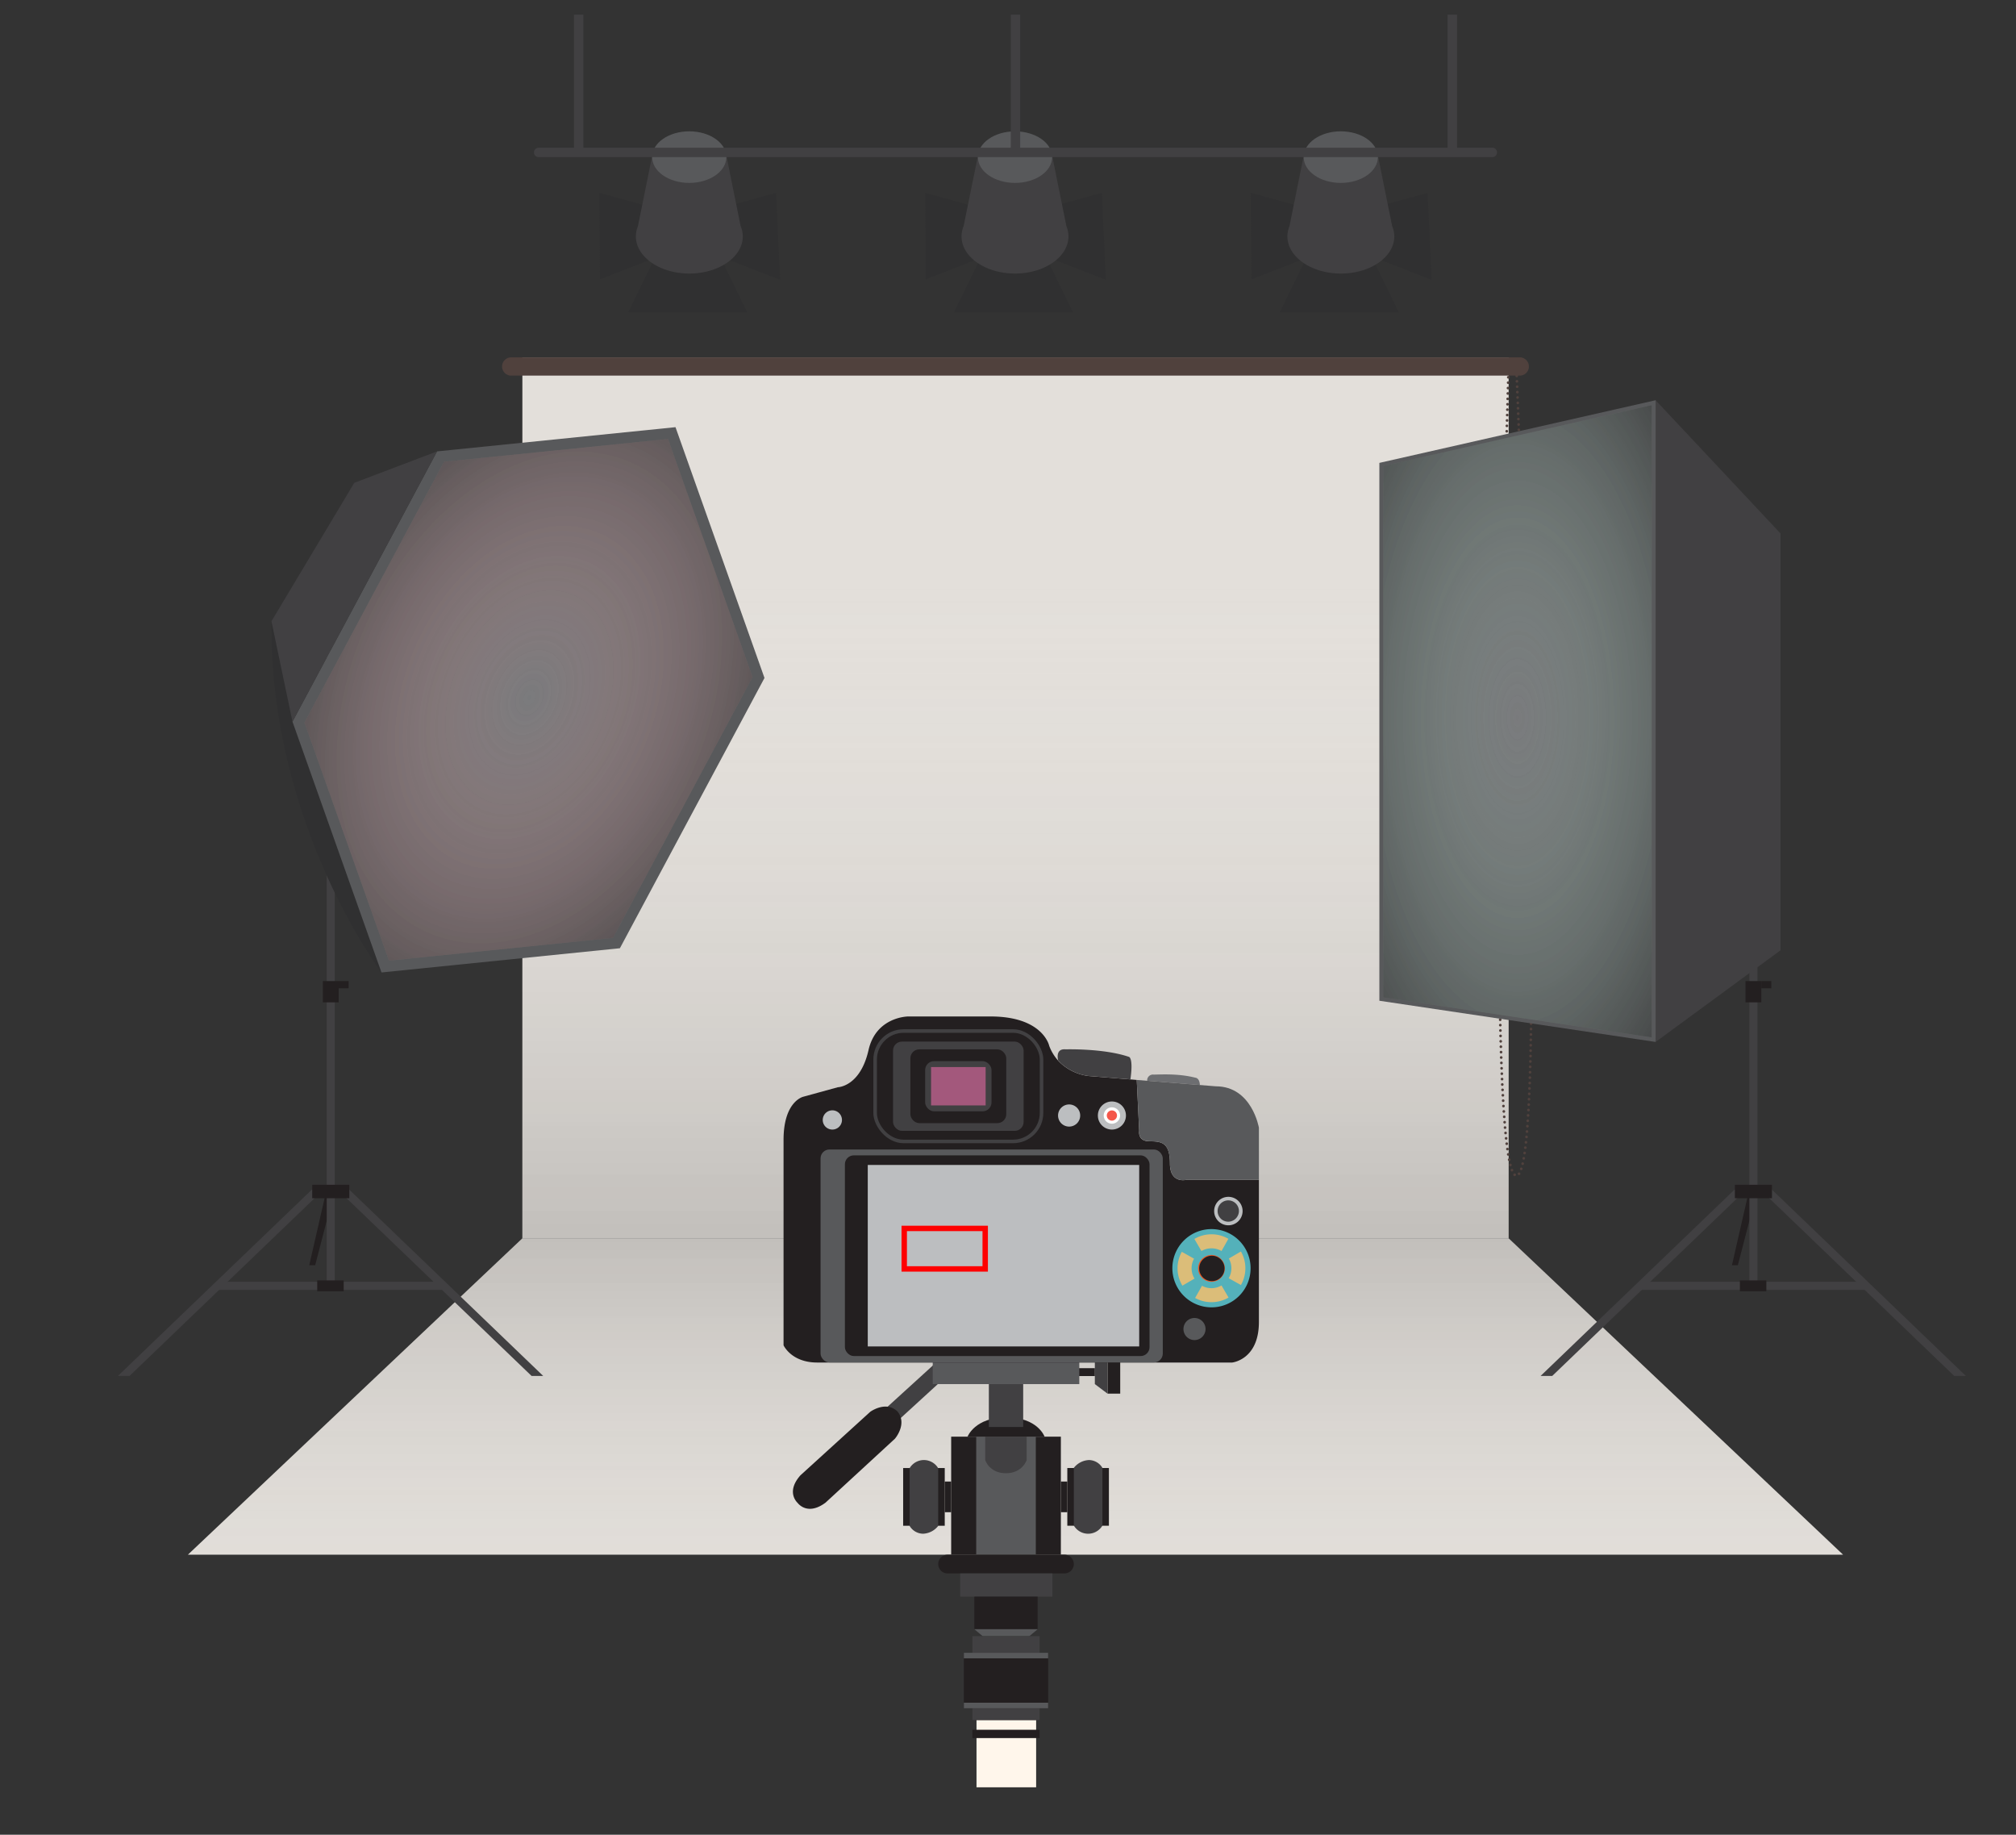<svg xmlns="http://www.w3.org/2000/svg" xmlns:xlink="http://www.w3.org/1999/xlink" width="746.89" height="679.57" viewBox="0 0 746.89 679.57">
  <rect x="0" y="0" width="746.89" height="679.57" fill="#333333" stroke="none"/>
  <defs>
    <linearGradient id="linear-gradient" x1="376.22" y1="624.66" x2="376.22" y2="393.44" gradientUnits="userSpaceOnUse">
      <stop offset="0" stop-color="#fff" stop-opacity="0"/>
      <stop offset="1" stop-opacity="0.3"/>
    </linearGradient>
    <linearGradient id="linear-gradient-2" x1="376.22" y1="211.32" x2="376.22" y2="557.37" xlink:href="#linear-gradient"/>
    <radialGradient id="radial-gradient" cx="562.2" cy="267.15" r="84.33" gradientTransform="translate(0 -287.16) scale(1 2.07)" gradientUnits="userSpaceOnUse">
      <stop offset="0" stop-color="#006837" stop-opacity="0"/>
      <stop offset="1" stop-opacity="0.3"/>
    </radialGradient>
    <radialGradient id="radial-gradient-2" cx="562.2" cy="267.15" r="84.33" gradientTransform="translate(0 -287.16) scale(1 2.07)" xlink:href="#linear-gradient"/>
    <radialGradient id="radial-gradient-3" cx="195.79" cy="259.21" r="102.58" gradientTransform="translate(160.82 -159.36) rotate(23.01) scale(1 1.43)" gradientUnits="userSpaceOnUse">
      <stop offset="0" stop-color="#ed1c24" stop-opacity="0"/>
      <stop offset="1" stop-opacity="0.3"/>
    </radialGradient>
    <radialGradient id="radial-gradient-4" cx="195.79" cy="259.21" r="102.58" gradientTransform="translate(160.82 -159.36) rotate(23.01) scale(1 1.43)" xlink:href="#linear-gradient"/>
    <style>
    #leftpoly{
      opacity: 0.2;
      animation: leftpoly 5s ease infinite;
    }
    @keyframes leftpoly{
      100%{opacity: 2; fill:#fff;
      }
    }
    #rightpoly{
      opacity: 0.2;
      animation: rightpoly 5s ease infinite;
    }
    @keyframes rightpoly{
      100%{opacity: 2; fill:#fff;}
    }
    #background1{
      animation: background1 3s linear infinite;
    }
    @keyframes background1{
      100%{fill: white;}
    }
    #test1{
      animation: test1 1s ease infinite alternate;
    }
    @keyframes test1{
      100%{transform:rotate(-0.5deg);}
    }
    #test2{
      animation: test2 1s ease infinite alternate;
    }
    @keyframes test2{
      100%{transform:rotate(0.5deg);}
    }
    </style>
  </defs>
  <title>عکاسی</title>
  <g style="isolation: isolate">
    <g id="Layer_1" data-name="Layer 1">
      <g>
       
        <g>
          <g>
            <g id="test2">
              <g>
                <polygon points="243.43 93.79 232.74 115.69 276.84 115.69 266.16 93.79 243.43 93.79" fill="#303031"/>
                <polygon points="237.93 75.81 222.06 71.42 222.28 103.45 243.65 95.15 237.93 75.81" fill="#303031"/>
                <polygon points="271.66 75.81 287.53 71.42 289 103.64 267.64 95.34 271.66 75.81" fill="#303031"/>
                <path d="M274.39,83.76l-5.52-27.3h-27l-5.52,27.3a9.87,9.87,0,0,0-.77,3.79c0,7.6,8.87,13.77,19.81,13.77s19.8-6.17,19.8-13.77A9.87,9.87,0,0,0,274.39,83.76Z" fill="#414042"/>
              </g>
              <path d="M269.1,58.2c0,5.27-6.15,9.55-13.74,9.55s-13.75-4.28-13.75-9.55,6.15-9.56,13.75-9.56S269.1,52.92,269.1,58.2Z" fill="#58595b"/>
            </g>
            <g>
              <g>
                <polygon points="364.12 93.79 353.43 115.69 397.53 115.69 386.85 93.79 364.12 93.79" fill="#303031"/>
                <polygon points="358.62 75.81 342.75 71.42 342.97 103.45 364.34 95.15 358.62 75.81" fill="#303031"/>
                <polygon points="392.35 75.81 408.22 71.42 409.69 103.64 388.33 95.34 392.35 75.81" fill="#303031"/>
                <path d="M395.08,83.76l-5.52-27.3h-27L357,83.76a9.87,9.87,0,0,0-.77,3.79c0,7.6,8.87,13.77,19.81,13.77s19.8-6.17,19.8-13.77A9.87,9.87,0,0,0,395.08,83.76Z" fill="#414042"/>
              </g>
              <ellipse cx="376.05" cy="58.2" rx="13.75" ry="9.55" fill="#58595b"/>
            </g>
            <g id="test1">
              <g >
                <polygon points="484.81 93.79 474.12 115.69 518.23 115.69 507.54 93.79 484.81 93.79" fill="#303031"/>
                <polygon points="479.31 75.81 463.44 71.42 463.66 103.45 485.03 95.15 479.31 75.81" fill="#303031"/>
                <polygon points="513.04 75.81 528.91 71.42 530.39 103.64 509.02 95.34 513.04 75.81" fill="#303031"/>
                <path d="M515.77,83.76l-5.52-27.3h-27l-5.52,27.3a9.87,9.87,0,0,0-.77,3.79c0,7.6,8.87,13.77,19.81,13.77s19.8-6.17,19.8-13.77A9.87,9.87,0,0,0,515.77,83.76Z" fill="#414042"/>
              </g>
              <path d="M510.48,58.2c0,5.27-6.15,9.55-13.74,9.55S483,63.47,483,58.2s6.15-9.56,13.75-9.56S510.48,52.92,510.48,58.2Z" fill="#58595b"/>
            </g>
          </g>
          <g>
            <g>
              <polygon  points="193.53 458.67 69.61 575.85 682.83 575.85 558.92 458.67 193.53 458.67" fill="#e3dfda"/>
              <polygon  points="193.53 458.67 69.61 575.85 682.83 575.85 558.92 458.67 193.53 458.67" fill="url(#linear-gradient)" style="mix-blend-mode: multiply"/>
            </g>
            <g>
              <rect id="background1" x="193.53" y="132.36" width="365.39" height="326.3" fill="#e3dfda"/>
              <rect x="193.53" y="132.36" width="365.39" height="326.3" fill="url(#linear-gradient-2)" style="mix-blend-mode: multiply"/>
            </g>
            <path d="M566.43,135.75a3.38,3.38,0,0,1-3.38,3.38H189.39a3.39,3.39,0,0,1-3.38-3.38h0a3.39,3.39,0,0,1,3.38-3.39H563.05a3.38,3.38,0,0,1,3.38,3.39Z" fill="#50413d"/>
            <g>
              <line x1="558.92" y1="135.75" x2="558.92" y2="135.75" fill="none" stroke="#50413d" stroke-linecap="round" stroke-linejoin="round"/>
              <path d="M558.86,137.74c-.81,26-9,297.7,2.95,297.7,12.08,0,.81-279.88,0-298.7" fill="none" stroke="#50413d" stroke-linecap="round" stroke-linejoin="round" stroke-dasharray="0 2"/>
              <line x1="561.81" y1="135.75" x2="561.81" y2="135.75" fill="none" stroke="#50413d" stroke-linecap="round" stroke-linejoin="round"/>
              <line x1="560.36" y1="135.75" x2="559.64" y2="135.75" fill="none" stroke="#50413d" stroke-linecap="round" stroke-linejoin="round" stroke-dasharray="0 1.44"/>
            </g>
          </g>
          
            <rect x="361.78" y="637.09" width="22.09" height="24.91" fill="#fff6eb"/>
            <path d="M357.57,499.14l0,0-.07-.05,0,0h0c-2-1.84-4.65.08-4.65.08l-26.9,24.49c-2.36,2.65-.85,4.39-.5,4.73s1.83,2.17,4.8,0l26.84-24.56S359.22,501.28,357.57,499.14Z" fill="#414042"/>
            <path d="M332.61,522.93l0,0a1.42,1.42,0,0,0-.13-.12.47.47,0,0,1-.06-.09l0,0c-4.28-4-10,.19-10,.19l-25.86,23.52c-5.08,5.73-1.84,9.48-1.07,10.22.47.61,3.94,4.67,10.34-.07l25.72-23.69S336.18,527.55,332.61,522.93Z" fill="#231f20"/>
            <g>
              <rect x="410.32" y="500.26" width="4.7" height="15.93" fill="#231f20"/>
              <polygon points="410.31 516.19 405.62 512.66 405.62 503.78 410.31 500.26 410.31 516.19" fill="#414042"/>
              <rect x="398.83" y="506.76" width="6.79" height="2.92" fill="#231f20"/>
            </g>
            <rect x="345.56" y="503.78" width="54.3" height="8.88" fill="#58595b"/>
            <polygon points="399.86 503.78 345.56 503.78 354.81 494.91 390.61 494.91 399.86 503.78" fill="#231f20"/>
            <path d="M358.46,532.13s2.69-7.17,14.35-7.17S387,532.13,387,532.13Z" fill="#231f20"/>
            <rect x="366.35" y="512.66" width="12.72" height="15.88" fill="#414042"/>
            <g>
              <rect x="352.39" y="532.13" width="40.64" height="43.72" fill="#231f20"/>
              <g>
                <rect x="334.6" y="543.75" width="15.41" height="21.38" fill="#231f20"/>
                <path d="M337,543.81v21.38a5.89,5.89,0,0,0,5,2.89,7.52,7.52,0,0,0,5.58-2.89V543.81a6.15,6.15,0,0,0-10.59,0Z" fill="#414042"/>
                <rect x="350" y="548.75" width="2.39" height="11.36" fill="#231f20"/>
              </g>
              <g>
                <rect x="395.42" y="543.74" width="15.41" height="21.38" fill="#231f20"/>
                <path d="M408.42,565.06V543.68a5.89,5.89,0,0,0-5-2.89,7.55,7.55,0,0,0-5.58,2.89v21.38a6.15,6.15,0,0,0,10.59,0Z" fill="#414042"/>
                <rect x="393.03" y="548.75" width="2.39" height="11.36" fill="#231f20"/>
              </g>
            </g>
            <rect x="361.67" y="532.13" width="22.08" height="43.72" fill="#58595b"/>
            <path d="M365,532.13v8.66s1.5,4.88,7.66,4.88,7.7-4.88,7.7-4.88v-8.66Z" fill="#414042"/>
            <path d="M397.83,579.31a3.47,3.47,0,0,1-3.47,3.47h-43.3a3.47,3.47,0,0,1-3.47-3.47h0a3.47,3.47,0,0,1,3.47-3.46h43.3a3.47,3.47,0,0,1,3.47,3.46Z" fill="#231f20"/>
            <rect x="355.74" y="582.78" width="34.15" height="8.6" fill="#414042"/>
            <rect x="360.98" y="591.38" width="23.45" height="12.07" fill="#231f20"/>
            <polygon points="381.35 606.02 364.06 606.02 360.98 603.45 384.44 603.45 381.35 606.02" fill="#58595b"/>
            <rect x="360.25" y="606.02" width="24.91" height="31.07" fill="#414042"/>
            <rect x="357.09" y="612.18" width="31.23" height="20.54" fill="#231f20"/>
            <rect x="357.09" y="612.18" width="31.23" height="2.05" fill="#58595b"/>
            <rect x="357.09" y="630.67" width="31.23" height="2.05" fill="#58595b"/>
            <rect x="360.25" y="640.69" width="24.91" height="3.08" fill="#231f20"/>
          </g>
          <g>
            <g>
              <polygon points="651.13 440.54 643.84 468.63 641.65 468.63 648.07 440.54 651.13 440.54" fill="#231f20"/>
              <rect x="648.12" y="240.77" width="2.98" height="234.2" fill="#414042"/>
              <g>
                <rect x="646.68" y="259.21" width="5.86" height="7.88" fill="#231f20"/>
                <rect x="652.54" y="259.21" width="3.69" height="2.69" fill="#231f20"/>
              </g>
              <g>
                <rect x="646.68" y="363.38" width="5.86" height="7.88" fill="#231f20"/>
                <rect x="652.54" y="363.38" width="3.69" height="2.69" fill="#231f20"/>
              </g>
              <rect x="652.63" y="474.77" width="38.68" height="2.98" fill="#414042"/>
              <polygon points="642.7 440.54 644.77 442.7 575.08 509.63 570.77 509.63 642.7 440.54" fill="#414042"/>
              <rect x="607.77" y="474.77" width="38.68" height="2.98" fill="#414042"/>
              <rect x="644.6" y="474.25" width="9.8" height="4.02" fill="#231f20"/>
              <polygon points="656.37 440.54 654.31 442.7 724 509.63 728.31 509.63 656.37 440.54" fill="#414042"/>
              <rect x="642.74" y="438.83" width="13.74" height="4.98" fill="#231f20"/>
            </g>
            <g>
              <polyline points="613.38 148.24 659.65 197.59 659.65 351.98 613.38 385.93 611.93 150.05" fill="#414042"/>
              <polygon points="511.03 370.67 511.03 171.45 613.38 148.24 613.38 385.93 511.03 370.67" fill="#58595b"/>
              <polygon id="rightpoly" points="611.93 384.25 512.48 369.42 512.48 172.61 611.93 150.05 611.93 384.25" fill="#fff"/>
              <polygon points="611.93 384.25 512.48 369.42 512.48 172.61 611.93 150.05 611.93 384.25" fill="url(#radial-gradient)"/>
              <polygon points="611.93 384.25 512.48 369.42 512.48 172.61 611.93 150.05 611.93 384.25" fill="url(#radial-gradient-2)"/>
            </g>
          </g>
          <g>
            <g>
              <polygon points="124.06 440.54 116.77 468.63 114.57 468.63 121 440.54 124.06 440.54" fill="#231f20"/>
              <rect x="121.05" y="240.77" width="2.98" height="234.2" fill="#414042"/>
              <g>
                <rect x="119.61" y="259.21" width="5.86" height="7.88" fill="#231f20"/>
                <rect x="125.47" y="259.21" width="3.69" height="2.69" fill="#231f20"/>
              </g>
              <g>
                <rect x="119.61" y="363.38" width="5.86" height="7.88" fill="#231f20"/>
                <rect x="125.47" y="363.38" width="3.69" height="2.69" fill="#231f20"/>
              </g>
              <rect x="125.56" y="474.77" width="38.68" height="2.98" fill="#414042"/>
              <polygon points="115.63 440.54 117.7 442.7 48 509.63 43.7 509.63 115.63 440.54" fill="#414042"/>
              <rect x="80.7" y="474.77" width="38.68" height="2.98" fill="#414042"/>
              <rect x="117.53" y="474.25" width="9.8" height="4.02" fill="#231f20"/>
              <polygon points="129.3 440.54 127.23 442.7 196.93 509.63 201.24 509.63 129.3 440.54" fill="#414042"/>
              <rect x="115.67" y="438.83" width="13.74" height="4.98" fill="#231f20"/>
            </g>
            <g>
              <path d="M141.33,360.19s-41.57-54.77-40.76-130.08C100.57,230.11,158.05,327.63,141.33,360.19Z" fill="#303031"/>
              <polygon points="108.36 267.3 161.93 167.19 250.26 158.22 283.23 251.11 229.66 351.22 141.33 360.19 108.36 267.3" fill="#58595b"/>
              <polygon id="leftpoly" points="144.1 355.81 112.8 267.64 164.5 171.03 247.49 162.6 278.79 250.78 227.09 347.38 144.1 355.81" fill="#fff"/>
              <polygon points="108.36 267.3 100.57 230.11 131.25 178.84 161.93 167.19 108.36 267.3" fill="#414042"/>
            </g>
            <polygon points="144.1 355.81 112.8 267.64 164.5 171.03 247.49 162.6 278.79 250.78 227.09 347.38 144.1 355.81" fill="url(#radial-gradient-3)"/>
            <polygon points="144.1 355.81 112.8 267.64 164.5 171.03 247.49 162.6 278.79 250.78 227.09 347.38 144.1 355.81" fill="url(#radial-gradient-4)"/>
          </g>
          <g>
            <path d="M554.62,56.46a1.74,1.74,0,0,1-1.74,1.74H199.56a1.73,1.73,0,0,1-1.73-1.74h0a1.73,1.73,0,0,1,1.73-1.74H552.88a1.74,1.74,0,0,1,1.74,1.74Z" fill="#414042"/>
            <g>
              <rect x="212.65" y="5.44" width="3.48" height="51.01" fill="#414042"/>
              <rect x="374.48" y="5.44" width="3.48" height="51.01" fill="#414042"/>
              <rect x="536.32" y="5.44" width="3.48" height="51.01" fill="#414042"/>
            </g>
          </g>
          <g>
            <path d="M439.5,437s-6.07,1.58-6.07-6.08-3-8.18-7.55-8.18-3.83-3.84-3.83-3.84L421.14,400l-2.37-.2-15.66-1.27a18.87,18.87,0,0,1-10-4.6c-.39-.36-.77-.74-1.14-1.15h0a17,17,0,0,1-3.26-5.42s-2.24-10.87-21.73-10.87H336.5s-11.91,0-14.73,12.47c-3.09,13.59-11.35,13.74-11.35,13.74l-12.78,3.51s-7.35,1.6-7.35,16v76.07s2.87,6.39,12.46,6.39H456.49s9.91-1,9.91-15V437Z" fill="#231f20"/>
            <path d="M460.36,448.57a5.27,5.27,0,1,0-5.27,5.27A5.27,5.27,0,0,0,460.36,448.57Z" fill="#bcbec0"/>
            <path d="M417.14,413.18a5.2,5.2,0,1,0-5.2,5.2A5.2,5.2,0,0,0,417.14,413.18Z" fill="#bcbec0"/>
            <rect x="304" y="425.76" width="126.79" height="78.88" rx="3.3" fill="#58595b"/>
            <rect x="313.02" y="427.94" width="112.86" height="74.33" rx="3.3" fill="#231f20"/>
            <rect x="323.56" y="381.22" width="62.97" height="42.22" rx="11.22" fill="#414042"/>
            <rect x="324.88" y="382.54" width="60.33" height="39.58" rx="9.9" fill="#231f20"/>
            <rect x="330.86" y="385.8" width="48.37" height="33.06" rx="3.3" fill="#414042"/>
            <rect x="337.28" y="388.67" width="35.52" height="27.33" rx="3.3" fill="#231f20"/>
            <rect x="342.75" y="393.04" width="24.59" height="18.58" rx="3.3" fill="#414042"/>
            <rect x="344.94" y="395.23" width="20.22" height="14.21" fill="#a3587c"/>
            <rect x="321.49" y="431.49" width="100.56" height="67.22" fill="#bcbec0"/>
            <rect x="335" y="455" width="30" height="15" stroke-width="2" stroke="red" fill="#bcbec0">
              <animate attributeName="width" to="37" dur="4s" repeatCount="indefinite" />
              <animate attributeName="height" to="20" dur="4s" repeatCount="indefinite" />
            </rect>
            <path d="M311.93,414.83a3.56,3.56,0,1,0-3.55,3.55A3.55,3.55,0,0,0,311.93,414.83Z" fill="#bcbec0"/>
            <path d="M400.19,413.18a4.1,4.1,0,1,0-4.1,4.1A4.09,4.09,0,0,0,400.19,413.18Z" fill="#bcbec0"/>
            <path d="M414.4,413.18a2.46,2.46,0,1,0-2.46,2.46A2.46,2.46,0,0,0,414.4,413.18Z" fill="#f4564a" stroke="#fff" stroke-miterlimit="10" stroke-width="1.14"/>
            <path d="M463.32,469.75a14.49,14.49,0,1,0-14.49,14.48A14.48,14.48,0,0,0,463.32,469.75Z" fill="#54b1ba"/>
            <path d="M453.52,469.49a4.7,4.7,0,1,0-4.42,5A4.7,4.7,0,0,0,453.52,469.49Z" fill="none" stroke="#ec5824" stroke-miterlimit="10" stroke-width="0.53"/>
            <path d="M449.28,474.5a4.7,4.7,0,1,0-5-4.43A4.7,4.7,0,0,0,449.28,474.5Z" fill="#231f20"/>
            <g>
              <path d="M441.46,469.75a7.38,7.38,0,0,1,.91-3.55l-4.53-2.54a12.49,12.49,0,0,0,.22,12.54l4.48-2.62A7.33,7.33,0,0,1,441.46,469.75Z" fill="#dbbd79"/>
              <path d="M448.83,477.13a7.29,7.29,0,0,1-3.51-.89l-2.55,4.52a12.53,12.53,0,0,0,12.39-.16l-2.62-4.48A7.29,7.29,0,0,1,448.83,477.13Z" fill="#dbbd79"/>
              <path d="M456.21,469.75a7.29,7.29,0,0,1-1,3.68l4.53,2.54a12.53,12.53,0,0,0,0-12.43l-4.48,2.61A7.32,7.32,0,0,1,456.21,469.75Z" fill="#dbbd79"/>
              <path d="M448.83,462.37a7.42,7.42,0,0,1,3.72,1l2.54-4.52a12.47,12.47,0,0,0-12.59.05l2.61,4.48A7.36,7.36,0,0,1,448.83,462.37Z" fill="#dbbd79"/>
            </g>
            <path d="M459,448.57a3.95,3.95,0,1,0-4,3.94A4,4,0,0,0,459,448.57Z" fill="#414042"/>
            <path d="M446.63,492.26a4.09,4.09,0,1,0-4.09,4.09A4.09,4.09,0,0,0,446.63,492.26Z" fill="#58595b"/>
            <path d="M425,400.3a2.15,2.15,0,0,1,2.37-2.28c2.51,0,9-.49,15.44,1.14,0,0,1.6,0,1.72,2.72Z" fill="#6d6e71"/>
            <path d="M393.14,393.92,392,392.77C392.37,393.18,392.75,393.56,393.14,393.92Z" fill="none"/>
            <path d="M450.42,402.36,421.14,400l.91,18.87s-.68,3.84,3.83,3.84,7.55.53,7.55,8.18S439.5,437,439.5,437h26.9V417.7S463.84,402.36,450.42,402.36Z" fill="#58595b"/>
            <path d="M393.14,393.92a18.87,18.87,0,0,0,10,4.6l15.66,1.27c1.19-8.39-.65-8.37-.65-8.37-9.37-3.17-23.36-2.75-23.36-2.75-4-.38-2.77,4.09-2.77,4.09h0Z" fill="#414042"/>
          </g>
        </g>
      </g>
    </g>
  
</svg>
